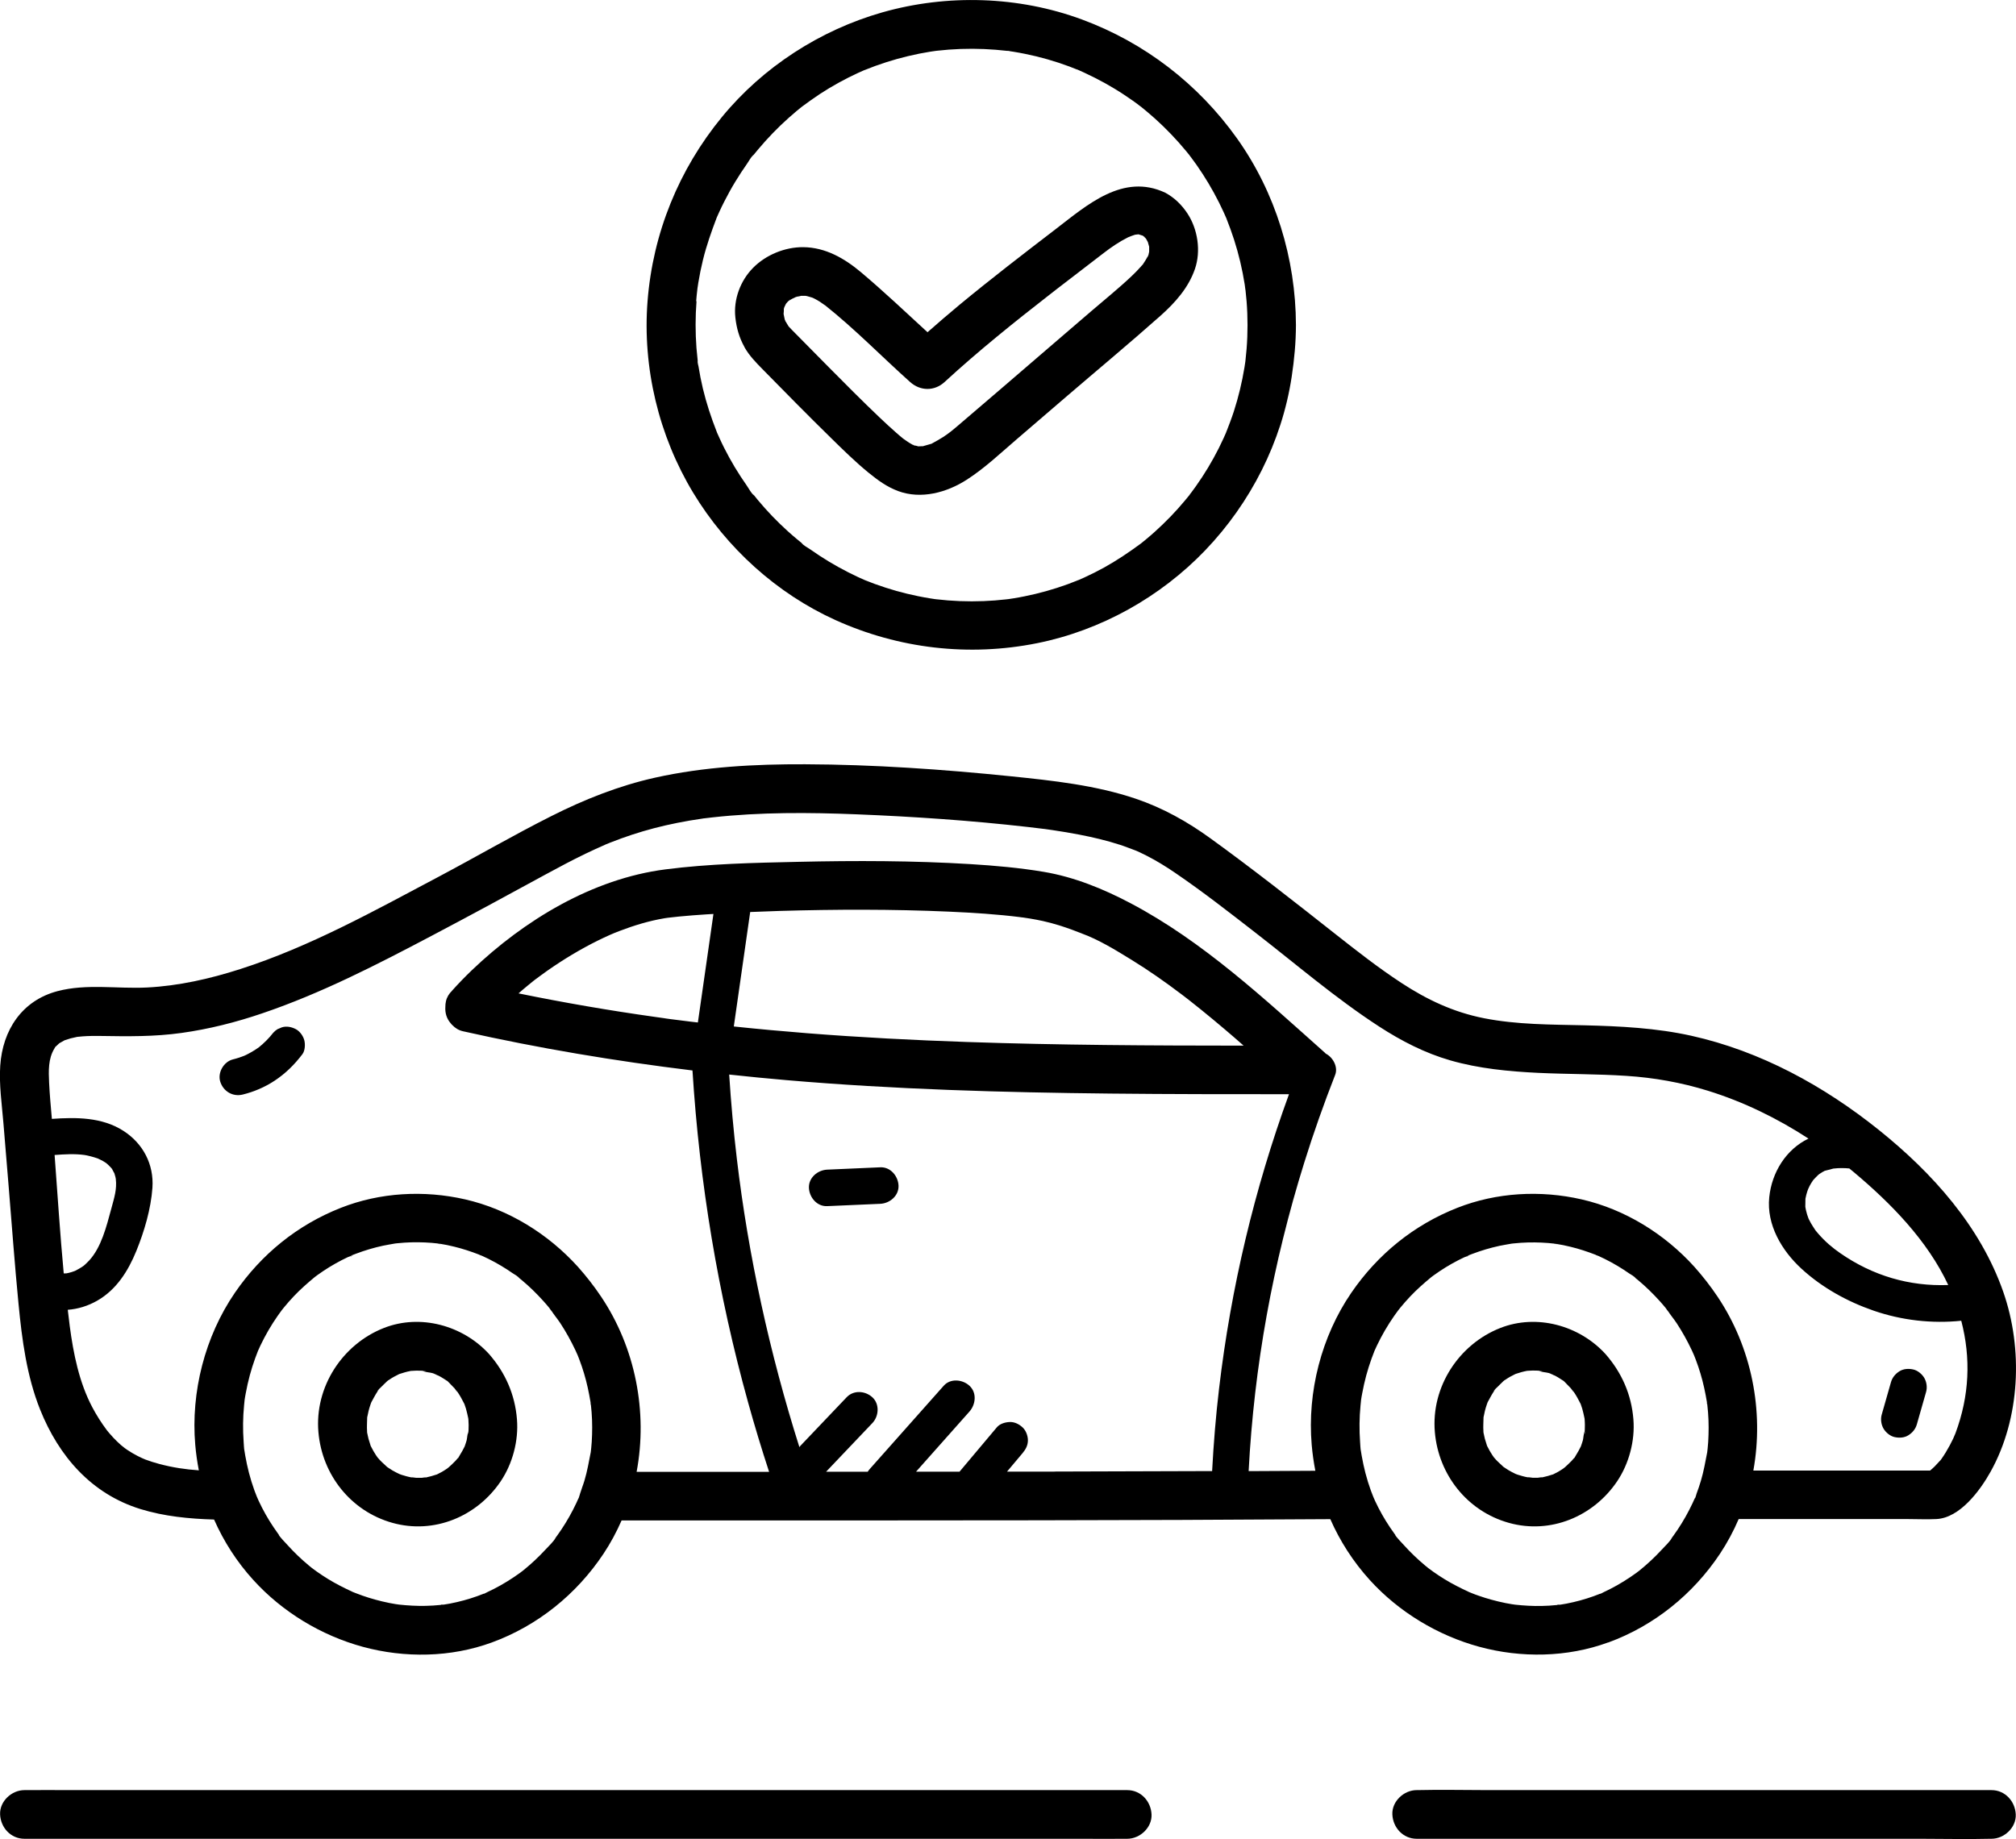 <svg width="274" height="250" viewBox="0 0 274 250" fill="none" xmlns="http://www.w3.org/2000/svg">
<g clip-path="url(#clip0_691_5522)">
<path d="M153.205 243.352H9.416C7.466 243.352 5.517 243.325 3.568 243.352C3.482 243.352 3.402 243.352 3.317 243.352C1.585 243.352 -0.067 244.873 0.013 246.659C0.092 248.452 1.466 249.967 3.317 249.967H147.106C149.056 249.967 151.005 249.994 152.954 249.967C153.04 249.967 153.119 249.967 153.205 249.967C154.937 249.967 156.589 248.446 156.509 246.659C156.43 244.867 155.056 243.352 153.205 243.352Z" fill="black"/>
<path d="M270.663 243.351H202.197C199.025 243.351 195.84 243.272 192.675 243.351C192.629 243.351 192.589 243.351 192.543 243.351C190.812 243.351 189.16 244.873 189.239 246.659C189.318 248.452 190.693 249.967 192.543 249.967H261.008C264.18 249.967 267.365 250.046 270.53 249.967C270.577 249.967 270.616 249.967 270.663 249.967C272.394 249.967 274.046 248.445 273.967 246.659C273.887 244.866 272.513 243.351 270.663 243.351Z" fill="black"/>
<path d="M40.217 139.911C39.642 139.607 38.948 139.455 38.307 139.66C38.109 139.746 37.91 139.825 37.712 139.911C37.494 140.043 37.303 140.209 37.137 140.394C36.562 141.135 35.902 141.79 35.175 142.379C34.553 142.822 33.893 143.206 33.199 143.523C32.697 143.715 32.194 143.887 31.672 144.013C30.41 144.317 29.538 145.819 29.941 147.063C30.364 148.372 31.639 149.127 32.987 148.796C34.507 148.425 36.007 147.784 37.316 146.917C38.816 145.925 40.018 144.734 41.102 143.305C41.465 142.829 41.505 141.942 41.353 141.393C41.195 140.817 40.752 140.196 40.217 139.911Z" fill="black"/>
<path d="M257.48 195.356C258.114 195.501 258.828 195.468 259.389 195.104C259.938 194.754 260.347 194.258 260.526 193.622C260.942 192.154 261.365 190.685 261.781 189.223C261.96 188.608 261.854 187.86 261.53 187.311C261.226 186.795 260.638 186.306 260.05 186.173C259.416 186.028 258.702 186.061 258.14 186.425C257.592 186.775 257.182 187.272 257.004 187.907C256.588 189.375 256.165 190.844 255.748 192.306C255.57 192.921 255.676 193.669 255.999 194.218C256.303 194.734 256.891 195.223 257.48 195.356Z" fill="black"/>
<path d="M80.327 190.97C80.314 190.877 80.281 190.718 80.281 190.632C80.281 190.626 80.281 190.613 80.281 190.606C80.221 190.745 80.32 191.076 80.333 190.97H80.327Z" fill="black"/>
<path d="M47.994 170.594C47.994 170.594 47.994 170.594 47.988 170.594C47.902 170.667 47.789 170.72 47.664 170.766C47.611 170.832 47.743 170.826 48.001 170.587L47.994 170.594Z" fill="black"/>
<path d="M59.975 218.18C60.074 218.166 60.226 218.133 60.319 218.133C60.319 218.133 60.332 218.133 60.338 218.133C60.001 218.061 59.83 218.173 59.981 218.18H59.975Z" fill="black"/>
<path d="M59.737 169.079C59.658 169.066 59.578 169.059 59.499 169.046C59.473 169.046 59.446 169.046 59.42 169.04C59.968 169.192 59.916 169.119 59.737 169.079Z" fill="black"/>
<path d="M62.195 189.243C62.195 189.243 62.188 189.23 62.182 189.223C62.122 189.17 62.056 189.097 61.997 189.018C61.97 189.025 62.023 189.131 62.195 189.243Z" fill="black"/>
<path d="M52.646 187.722C52.646 187.722 52.62 187.741 52.606 187.748C52.6 187.755 52.587 187.768 52.58 187.774C52.646 187.728 52.739 187.669 52.785 187.629C52.739 187.662 52.692 187.695 52.646 187.722Z" fill="black"/>
<path d="M62.293 198.134C62.379 198.015 62.432 197.843 62.293 198.134V198.134Z" fill="black"/>
<path d="M66.457 184.057C62.908 180.18 57.126 178.579 52.17 180.53C46.527 182.747 42.747 188.555 43.276 194.681C43.771 200.483 47.683 205.438 53.333 207.019C58.983 208.6 64.811 206.172 68.049 201.376C69.668 198.974 70.494 195.845 70.263 192.961C69.999 189.587 68.683 186.597 66.457 184.057ZM60.701 187.629C60.622 187.569 60.523 187.503 60.483 187.497C60.536 187.497 60.615 187.556 60.701 187.629ZM59.029 186.736C59.082 186.756 59.135 186.775 59.188 186.789C59.584 186.921 59.188 186.822 59.029 186.736ZM57.45 186.339C57.496 186.339 57.542 186.345 57.595 186.352C58.177 186.392 57.642 186.438 57.45 186.339ZM49.877 194.747C49.897 194.846 49.91 194.946 49.91 194.939C49.89 194.919 49.884 194.833 49.877 194.747ZM51.192 197.989C51.192 197.989 51.232 198.035 51.278 198.095C51.225 198.035 51.185 197.989 51.192 197.989ZM63.08 196.811C63.08 196.811 63.093 196.772 63.12 196.719C63.1 196.772 63.08 196.818 63.08 196.811ZM63.661 194.582C63.661 194.582 63.661 194.648 63.661 194.674C63.628 195.283 63.575 194.754 63.661 194.582ZM63.681 194.357C63.681 194.43 63.675 194.509 63.668 194.582C63.536 194.787 63.483 195.587 63.423 195.799C63.358 196.044 63.272 196.275 63.192 196.514C63.192 196.52 63.172 196.573 63.153 196.633C62.941 197.049 62.73 197.46 62.472 197.856C62.393 197.976 62.089 198.571 62.287 198.154C62.287 198.154 62.287 198.148 62.294 198.141C62.287 198.148 62.28 198.161 62.274 198.167C62.148 198.306 62.029 198.452 61.904 198.591C61.62 198.902 61.302 199.173 60.992 199.464C60.906 199.53 60.807 199.616 60.747 199.656C60.529 199.808 60.298 199.947 60.067 200.086C59.842 200.212 59.611 200.331 59.379 200.443C59.366 200.443 59.36 200.443 59.346 200.45C58.871 200.602 58.401 200.747 57.913 200.847C57.8 200.814 57.404 200.893 57.311 200.9C57.067 200.906 56.822 200.906 56.578 200.9C56.432 200.9 56.069 200.807 55.904 200.84C55.666 200.794 55.428 200.741 55.197 200.675C54.998 200.622 54.794 200.562 54.595 200.496C54.496 200.463 54.397 200.423 54.298 200.39C53.961 200.225 53.624 200.066 53.307 199.874C53.095 199.749 52.89 199.616 52.692 199.477C52.659 199.451 52.626 199.431 52.593 199.405C52.276 199.087 51.926 198.809 51.622 198.478C51.602 198.452 51.437 198.273 51.324 198.141C51.245 198.028 51.166 197.923 51.093 197.81C50.855 197.453 50.644 197.076 50.452 196.692C50.426 196.639 50.399 196.593 50.373 196.54C50.373 196.52 50.366 196.507 50.359 196.487C50.287 196.196 50.168 195.912 50.089 195.614C50.009 195.316 49.963 195.018 49.897 194.721C49.897 194.707 49.897 194.701 49.89 194.688C49.89 194.628 49.89 194.582 49.89 194.562C49.844 193.947 49.897 193.345 49.904 192.729C49.904 192.703 49.904 192.683 49.904 192.67C49.91 192.637 49.923 192.597 49.93 192.571C49.976 192.313 50.036 192.055 50.095 191.803C50.168 191.506 50.26 191.215 50.359 190.923C50.393 190.824 50.432 190.732 50.465 190.632C50.736 190.156 50.968 189.673 51.271 189.217C51.337 189.124 51.404 189.031 51.47 188.939C51.675 188.621 51.291 189.177 51.291 189.157C51.324 188.959 51.727 188.648 51.873 188.489C51.926 188.436 52.322 188.032 52.586 187.794C52.501 187.847 52.468 187.867 52.613 187.768C52.725 187.669 52.811 187.596 52.818 187.609C52.818 187.609 52.811 187.629 52.785 187.642C52.824 187.616 52.864 187.583 52.91 187.556C53.108 187.417 53.32 187.291 53.525 187.172C53.756 187.04 54.001 186.921 54.238 186.802C54.265 186.795 54.285 186.789 54.311 186.775C54.794 186.617 55.276 186.471 55.772 186.379C55.791 186.379 55.818 186.372 55.838 186.365C56.082 186.365 56.34 186.326 56.591 186.326C56.822 186.326 57.06 186.326 57.291 186.339C57.344 186.339 57.39 186.345 57.443 186.352C57.727 186.544 58.468 186.564 58.798 186.67C58.864 186.689 58.937 186.716 59.003 186.742C59.122 186.835 59.538 186.981 59.63 187.027C59.882 187.159 60.126 187.305 60.364 187.457C60.456 187.516 60.542 187.576 60.628 187.636C60.761 187.722 60.794 187.735 60.787 187.715C60.939 187.854 61.084 188.026 61.15 188.085C61.368 188.297 61.58 188.515 61.785 188.74C61.844 188.813 61.917 188.919 61.996 189.025C62.016 189.025 62.069 189.058 62.142 189.17C62.155 189.19 62.168 189.21 62.181 189.23C62.201 189.25 62.221 189.27 62.241 189.283C62.221 189.27 62.208 189.263 62.194 189.25C62.241 189.316 62.287 189.389 62.333 189.455C62.624 189.898 62.849 190.361 63.1 190.831C63.1 190.844 63.113 190.857 63.12 190.87C63.199 191.076 63.265 191.287 63.331 191.499C63.463 191.936 63.542 192.372 63.642 192.809C63.648 192.882 63.661 192.948 63.661 192.961C63.675 193.212 63.694 193.464 63.694 193.715C63.694 193.927 63.694 194.145 63.681 194.357Z" fill="black"/>
<path d="M218.592 223.28C224.81 221.004 230.096 216.737 233.764 211.226C234.762 209.725 235.607 208.143 236.308 206.503C243.973 206.503 251.638 206.503 259.304 206.503C260.592 206.503 261.901 206.569 263.189 206.503C266.381 206.344 269.123 202.626 270.55 200.059C274.581 192.815 274.978 183.368 272.268 175.615C269.156 166.711 262.647 159.46 255.398 153.638C247.918 147.631 239.295 142.901 229.878 140.804C225.107 139.746 220.224 139.501 215.354 139.382C210.794 139.276 206.162 139.303 201.675 138.416C197.539 137.596 193.977 135.915 190.468 133.62C187.277 131.523 184.481 129.326 181.607 127.064C175.97 122.618 170.327 118.173 164.512 113.965C161.367 111.689 158.049 109.83 154.362 108.58C148.924 106.741 143.069 106.113 137.386 105.53C128.109 104.584 118.739 103.929 109.408 103.896C102.589 103.87 95.683 104.234 89.009 105.722C84.093 106.82 79.401 108.686 74.908 110.955C69.721 113.568 64.685 116.499 59.557 119.218C50.835 123.842 42.079 128.718 32.643 131.741C28.48 133.077 24.264 134.023 19.995 134.242C15.951 134.447 11.788 133.693 7.817 134.738C2.993 136.008 0.357 140.024 0.033 144.866C-0.139 147.446 0.251 150.079 0.462 152.646C0.694 155.471 0.931 158.289 1.163 161.114C1.605 166.492 1.995 171.877 2.517 177.249C2.987 182.111 3.628 187.053 5.451 191.618C7.995 197.975 12.429 203.089 19.097 205.147C22.308 206.139 25.725 206.47 29.095 206.569C30.41 209.546 32.187 212.324 34.434 214.792C38.372 219.132 43.652 222.327 49.302 223.869C55.005 225.423 61.276 225.324 66.846 223.28C73.064 221.004 78.351 216.737 82.018 211.226C82.983 209.778 83.796 208.256 84.483 206.688C96.708 206.688 108.932 206.695 121.157 206.688C134.307 206.688 147.457 206.668 160.607 206.622C167.34 206.595 174.074 206.562 180.807 206.516C182.122 209.513 183.913 212.298 186.166 214.785C190.105 219.125 195.385 222.321 201.034 223.862C206.737 225.417 213.008 225.317 218.579 223.273L218.592 223.28ZM205.905 218.146C205.905 218.146 205.845 218.146 205.812 218.14C205.396 218.093 205.686 218.12 205.905 218.146ZM206.017 218.159C206.017 218.159 206.063 218.166 206.07 218.173C206.057 218.173 206.037 218.173 206.017 218.159ZM217.468 216.664C217.468 216.664 217.647 216.605 217.759 216.558C217.647 216.618 217.535 216.678 217.468 216.664ZM264.795 174.689C259.508 174.887 254.539 173.432 250.099 170.349C249.061 169.628 248.07 168.808 247.072 167.65C246.967 167.524 246.854 167.399 246.755 167.266C246.735 167.233 246.702 167.194 246.669 167.141C246.484 166.856 246.292 166.572 246.127 166.281C246.041 166.135 245.969 165.983 245.889 165.831C245.876 165.804 245.823 165.685 245.79 165.626C245.652 165.268 245.539 164.891 245.453 164.514C245.42 164.369 245.387 164.21 245.367 164.064C245.367 164.031 245.367 163.985 245.367 163.932C245.367 163.608 245.367 163.29 245.381 162.973C245.381 162.953 245.381 162.927 245.394 162.9C245.42 162.748 245.453 162.602 245.493 162.45C245.533 162.298 245.572 162.139 245.625 161.987C245.632 161.954 245.704 161.756 245.751 161.636C245.81 161.524 245.949 161.226 245.929 161.253C246.002 161.114 246.081 160.975 246.167 160.836C246.253 160.704 246.339 160.571 246.431 160.439C246.372 160.525 246.154 160.743 246.478 160.38C246.689 160.148 246.907 159.923 247.138 159.705C247.158 159.685 247.218 159.639 247.264 159.606C247.396 159.513 247.528 159.427 247.66 159.348C247.773 159.281 247.898 159.235 248.004 159.162C248.024 159.162 248.037 159.156 248.063 159.149C248.414 159.056 248.757 158.964 249.101 158.878C249.134 158.871 249.154 158.865 249.18 158.858C249.385 158.838 249.583 158.818 249.788 158.805C250.138 158.785 250.482 158.792 250.832 158.805C250.984 158.812 251.143 158.825 251.295 158.838C251.321 158.838 251.328 158.838 251.341 158.838C251.546 159.01 251.757 159.176 251.962 159.348C257.011 163.588 261.96 168.629 264.795 174.695V174.689ZM246.768 167.28C246.828 167.359 246.881 167.452 246.768 167.28V167.28ZM245.367 164.15C245.367 164.19 245.367 164.203 245.367 164.15V164.15ZM245.394 162.88C245.414 162.755 245.447 162.602 245.394 162.88V162.88ZM13.784 157.713C14.002 157.833 14.207 157.965 14.412 158.097C14.564 158.196 15.139 158.765 15.225 158.904C15.271 158.984 15.535 159.513 15.542 159.493C15.595 159.658 15.648 159.817 15.687 159.989C15.72 160.174 15.74 160.26 15.74 160.267C15.905 161.676 15.528 162.821 15.145 164.243C14.445 166.843 13.758 169.549 12.145 171.328C11.96 171.533 11.749 171.719 11.55 171.917C11.445 172.003 11.385 172.049 11.372 172.069C11.28 172.135 11.187 172.201 11.095 172.261C10.824 172.44 10.54 172.585 10.255 172.737C10.203 172.764 10.169 172.777 10.136 172.79C10.004 172.837 9.872 172.889 9.733 172.929C9.482 173.009 9.225 173.068 8.967 173.114C8.993 173.101 8.835 173.101 8.663 173.114C8.161 167.756 7.824 162.371 7.421 157.012C8.769 156.913 10.143 156.827 11.484 157.012C11.841 157.059 12.707 157.277 13.242 157.469C13.52 157.575 13.546 157.588 13.335 157.502C13.48 157.575 13.632 157.647 13.771 157.727L13.784 157.713ZM54.172 218.146C54.172 218.146 54.112 218.146 54.08 218.14C53.663 218.093 53.954 218.12 54.172 218.146ZM54.284 218.159C54.284 218.159 54.331 218.166 54.337 218.173C54.324 218.173 54.304 218.173 54.284 218.159ZM65.736 216.664C65.736 216.664 65.914 216.605 66.027 216.558C65.914 216.618 65.802 216.678 65.736 216.664ZM78.688 203.632C78.694 203.579 78.668 203.585 78.588 203.757C78.496 203.956 78.41 204.154 78.318 204.353C77.743 205.577 77.075 206.761 76.322 207.892C76.137 208.17 75.945 208.441 75.754 208.712C75.668 208.832 75.575 208.951 75.489 209.07C75.192 209.48 75.463 209.129 75.569 208.984C75.225 209.586 74.604 210.148 74.141 210.651C73.203 211.67 72.185 212.616 71.108 213.489C71.075 213.515 70.619 213.859 70.765 213.753C70.705 213.793 70.659 213.826 70.652 213.833C70.401 214.018 70.144 214.197 69.886 214.369C69.284 214.779 68.663 215.156 68.036 215.513C67.447 215.844 66.853 216.148 66.238 216.433C66.198 216.453 66.139 216.486 66.08 216.519C66.046 216.532 65.994 216.552 65.914 216.585C65.577 216.717 65.234 216.85 64.89 216.975C63.674 217.412 62.425 217.749 61.157 217.994C60.879 218.047 60.608 218.087 60.331 218.133C60.337 218.133 60.35 218.133 60.357 218.133C60.344 218.133 60.331 218.133 60.311 218.133C60.245 218.146 60.172 218.159 60.106 218.166C60.04 218.179 60 218.179 59.967 218.173C59.954 218.173 59.941 218.173 59.934 218.173C59.234 218.245 58.533 218.292 57.833 218.305C56.63 218.331 55.434 218.259 54.238 218.133C54.106 218.1 53.941 218.093 53.815 218.073C53.505 218.02 53.201 217.968 52.89 217.908C52.242 217.776 51.602 217.624 50.961 217.445C50.392 217.286 49.824 217.114 49.269 216.916C48.938 216.803 48.615 216.684 48.291 216.552C48.172 216.506 48.053 216.459 47.941 216.413C47.941 216.413 47.934 216.413 47.928 216.406C46.784 215.877 45.667 215.315 44.597 214.66C44.062 214.329 43.533 213.985 43.024 213.621C42.8 213.462 42.588 213.297 42.37 213.138C42.231 213.019 42.086 212.907 41.947 212.794C40.949 211.961 40.005 211.061 39.132 210.095C38.993 209.943 37.831 208.739 37.897 208.64C37.897 208.64 38.392 209.308 38.022 208.805C37.936 208.693 37.85 208.58 37.771 208.461C37.559 208.17 37.355 207.879 37.163 207.588C36.403 206.457 35.729 205.259 35.154 204.022C35.101 203.91 34.943 203.539 34.91 203.466C34.797 203.182 34.685 202.897 34.579 202.613C34.295 201.826 34.044 201.019 33.833 200.205C33.634 199.431 33.469 198.65 33.33 197.87C33.304 197.698 33.271 197.519 33.245 197.347C33.172 196.891 33.198 197.089 33.225 197.274C33.152 196.857 33.145 196.394 33.112 195.978C32.993 194.337 33.013 192.69 33.172 191.049C33.192 190.87 33.212 190.698 33.225 190.52C33.238 190.414 33.245 190.348 33.245 190.308C33.284 190.01 33.344 189.713 33.397 189.422C33.548 188.588 33.733 187.768 33.952 186.954C34.163 186.187 34.401 185.419 34.672 184.672C34.791 184.341 34.923 184.01 35.048 183.679C35.048 183.666 35.055 183.653 35.062 183.64C35.062 183.633 35.068 183.626 35.075 183.613C35.187 183.375 35.293 183.13 35.405 182.892C36.073 181.49 36.859 180.14 37.751 178.863C37.923 178.612 38.108 178.367 38.286 178.122C38.293 178.116 38.3 178.109 38.306 178.096C38.405 177.97 38.505 177.844 38.604 177.725C39.026 177.209 39.463 176.713 39.925 176.224C40.824 175.271 41.802 174.418 42.806 173.584C42.919 173.505 43.024 173.419 43.137 173.339C43.394 173.154 43.652 172.975 43.916 172.797C44.465 172.426 45.033 172.082 45.608 171.758C46.15 171.454 46.698 171.169 47.26 170.905C47.372 170.852 47.518 170.806 47.663 170.753C47.69 170.72 47.756 170.667 47.881 170.62C47.914 170.607 47.954 170.594 47.987 170.581C47.987 170.581 48 170.574 48.007 170.567C48.007 170.567 48 170.574 47.993 170.581C48.112 170.534 48.231 170.481 48.357 170.442C49.56 169.985 50.802 169.615 52.057 169.344C52.599 169.224 53.141 169.152 53.683 169.046C53.782 169.033 53.875 169.026 53.974 169.013C54.311 168.98 54.641 168.947 54.978 168.927C56.221 168.847 57.469 168.861 58.712 168.96C58.95 168.98 59.181 169.006 59.412 169.033C59.386 169.026 59.373 169.019 59.339 169.013C59.386 169.026 59.439 169.033 59.485 169.039C59.525 169.039 59.571 169.046 59.61 169.052C59.65 169.052 59.69 169.066 59.723 169.072C59.723 169.072 59.736 169.072 59.742 169.072C60.416 169.178 61.084 169.31 61.738 169.476C62.888 169.754 63.998 170.124 65.102 170.548C65.214 170.627 65.425 170.68 65.531 170.726C65.815 170.859 66.099 170.991 66.384 171.13C66.985 171.427 67.573 171.752 68.148 172.096C68.67 172.407 69.185 172.744 69.681 173.088C69.899 173.24 70.421 173.505 70.56 173.73C70.533 173.683 69.945 173.24 70.414 173.617C70.586 173.756 70.758 173.895 70.93 174.034C71.974 174.907 72.945 175.86 73.857 176.872C74.121 177.17 74.386 177.467 74.637 177.778C74.802 177.977 75.271 178.738 74.855 178.036C75.225 178.665 75.734 179.234 76.137 179.849C76.91 181.027 77.597 182.264 78.199 183.54C78.265 183.679 78.324 183.812 78.384 183.951C78.39 183.97 78.443 184.083 78.489 184.182C78.509 184.228 78.529 184.268 78.536 184.295C78.602 184.467 78.674 184.639 78.74 184.817C78.978 185.439 79.19 186.074 79.382 186.716C79.765 187.986 80.036 189.276 80.254 190.586C80.254 190.586 80.254 190.573 80.26 190.566C80.26 190.566 80.26 190.593 80.26 190.619C80.273 190.679 80.28 190.738 80.293 190.798C80.307 190.884 80.313 190.93 80.307 190.956C80.307 190.97 80.307 190.996 80.313 191.003C80.346 191.327 80.379 191.651 80.406 191.982C80.459 192.67 80.485 193.358 80.485 194.046C80.485 194.694 80.465 195.349 80.425 195.997C80.406 196.289 80.386 196.573 80.353 196.857C80.333 197.036 80.313 197.215 80.293 197.393C80.293 197.393 80.293 197.393 80.293 197.4C80.036 198.703 79.818 200 79.434 201.277C79.342 201.588 79.23 201.892 79.124 202.196C79.084 202.295 79.051 202.395 79.025 202.494C78.965 202.666 78.912 202.844 78.846 203.023C78.813 203.116 78.747 203.394 78.661 203.618L78.688 203.632ZM65.188 170.581C65.188 170.581 65.247 170.6 65.28 170.614C65.683 170.772 65.379 170.66 65.188 170.581ZM143.294 200.059C141.153 200.059 139.005 200.059 136.864 200.059C137.571 199.219 138.272 198.386 138.979 197.545C139.408 197.029 139.706 196.487 139.706 195.792C139.706 195.184 139.435 194.456 138.979 194.039C138.51 193.603 137.889 193.285 137.228 193.312C136.607 193.338 135.893 193.543 135.477 194.039C133.805 196.031 132.126 198.022 130.455 200.013C130.441 200.033 130.428 200.046 130.415 200.066C128.446 200.066 126.47 200.066 124.501 200.066C126.919 197.34 129.344 194.615 131.763 191.889C132.622 190.917 132.787 189.322 131.763 188.383C130.825 187.516 129.179 187.344 128.261 188.383C124.91 192.154 121.56 195.931 118.21 199.702C118.111 199.815 118.018 199.94 117.932 200.073C116.049 200.073 114.159 200.073 112.276 200.073C112.276 200.073 112.283 200.066 112.289 200.059C114.384 197.856 116.479 195.66 118.567 193.457C119.459 192.518 119.571 190.87 118.567 189.951C117.595 189.058 116.016 188.945 115.065 189.951C112.97 192.154 110.875 194.35 108.78 196.553C108.728 196.606 108.694 196.666 108.648 196.725C104.604 183.944 101.703 170.693 100.144 157.508C99.694 153.711 99.351 149.894 99.106 146.077C101.703 146.355 104.307 146.619 106.91 146.838C121.547 148.095 136.243 148.511 150.926 148.663C159.014 148.749 167.102 148.749 175.191 148.749C170.479 161.663 167.301 175.092 165.688 188.753C165.246 192.485 164.942 196.229 164.743 199.98C157.594 200.006 150.444 200.033 143.287 200.046L143.294 200.059ZM90.364 138.429C89.928 138.37 89.485 138.31 89.049 138.244C82.824 137.371 76.626 136.299 70.474 135.042C70.89 134.678 71.313 134.314 71.743 133.964C71.954 133.785 72.172 133.613 72.384 133.441C72.489 133.362 72.588 133.276 72.694 133.196C73.256 132.786 73.811 132.363 74.379 131.966C75.483 131.192 76.613 130.458 77.763 129.77C78.906 129.088 80.075 128.446 81.265 127.858C81.793 127.6 82.322 127.348 82.857 127.11C83.088 127.004 83.782 126.726 83.174 126.965C83.505 126.832 83.829 126.7 84.159 126.574C86.161 125.807 88.243 125.172 90.364 124.821C90.496 124.801 90.635 124.781 90.774 124.762C91.276 124.702 91.778 124.649 92.28 124.596C93.529 124.477 94.785 124.378 96.04 124.299C96.351 124.279 96.655 124.265 96.965 124.246C96.258 129.161 95.558 134.083 94.851 138.998C94.507 138.959 94.157 138.919 93.813 138.879C92.921 138.767 92.029 138.654 91.137 138.542C90.972 138.522 90.463 138.449 90.371 138.436L90.364 138.429ZM138.523 124.662C138.622 124.676 138.721 124.689 138.82 124.702C139.151 124.742 139.065 124.735 138.867 124.702C138.913 124.709 138.966 124.715 139.012 124.722C139.342 124.768 139.679 124.821 140.01 124.874C140.591 124.973 141.166 125.079 141.741 125.205C142.494 125.37 143.234 125.575 143.968 125.8C144.536 125.979 145.104 126.171 145.666 126.376C145.95 126.482 146.234 126.588 146.512 126.7C146.737 126.786 147.609 127.11 146.935 126.865C149.32 127.725 151.62 129.148 153.774 130.471C156.113 131.906 158.36 133.487 160.547 135.141C160.759 135.3 160.977 135.466 161.188 135.631C161.122 135.585 161.466 135.843 161.591 135.942C162.16 136.385 162.721 136.835 163.283 137.291C164.36 138.165 165.431 139.051 166.488 139.951C167.34 140.672 168.186 141.406 169.025 142.147C156.497 142.141 143.968 142.081 131.446 141.651C124.203 141.406 116.961 141.029 109.732 140.46C106.395 140.196 103.064 139.891 99.734 139.541C100.474 134.354 101.221 129.168 101.961 123.981C103.283 123.928 104.604 123.875 105.932 123.835C113.598 123.611 121.283 123.591 128.941 123.928C132.219 124.074 135.496 124.279 138.754 124.689C138.761 124.689 138.767 124.689 138.774 124.689C138.695 124.676 138.602 124.662 138.523 124.656V124.662ZM169.706 199.973C170.453 185.73 172.99 171.732 177.266 158.044C178.521 154.022 179.929 150.046 181.468 146.116C181.884 145.058 181.177 143.735 180.186 143.232C180.147 143.192 180.12 143.153 180.081 143.12C171.821 135.763 163.508 127.983 153.655 122.784C149.941 120.825 145.983 119.211 141.833 118.517C138.556 117.968 135.239 117.676 131.928 117.471C124.124 116.995 116.287 116.982 108.47 117.16C102.47 117.293 96.397 117.418 90.437 118.186C80.525 119.456 71.247 125.092 64.11 131.913C63.192 132.793 62.306 133.712 61.454 134.658C61.441 134.672 61.434 134.685 61.428 134.698C61.038 135.075 60.734 135.545 60.608 136.12C60.549 136.372 60.529 136.63 60.529 136.888C60.476 137.675 60.694 138.462 61.242 139.091C61.295 139.164 61.361 139.23 61.421 139.303C61.434 139.316 61.441 139.329 61.461 139.342C61.467 139.342 61.474 139.355 61.48 139.355C61.857 139.752 62.333 140.057 62.914 140.189C73.216 142.504 83.637 144.244 94.117 145.521C95.069 160.77 97.586 175.933 101.677 190.652C102.556 193.821 103.507 196.963 104.531 200.086C104.379 200.086 104.227 200.086 104.069 200.086C98.221 200.086 92.373 200.086 86.525 200.086C88.051 191.936 86.366 183.21 81.681 176.244C80.736 174.834 79.685 173.491 78.555 172.221C74.511 167.743 69.119 164.395 63.218 163.046C57.648 161.769 51.654 162.093 46.322 164.197C40.414 166.525 35.511 170.508 31.923 175.741C27.852 181.681 25.923 189.236 26.537 196.408C26.637 197.579 26.802 198.736 27.026 199.881C25.216 199.755 23.478 199.504 21.608 199.001C20.987 198.835 20.379 198.644 19.777 198.419C19.652 198.372 19.44 198.28 19.355 198.24C19.137 198.141 18.918 198.042 18.707 197.929C18.218 197.678 17.749 197.4 17.293 197.096C17.088 196.957 16.89 196.811 16.692 196.672C17.28 197.089 16.639 196.619 16.427 196.434C16.07 196.117 15.727 195.786 15.403 195.442C15.211 195.237 15.026 195.032 14.848 194.82C14.742 194.694 14.59 194.502 14.531 194.436C13.784 193.437 13.11 192.379 12.528 191.274C10.758 187.913 9.978 184.03 9.482 180.292C9.383 179.551 9.297 178.804 9.211 178.056C10.592 177.957 11.954 177.534 13.209 176.819C15.826 175.324 17.418 172.784 18.529 170.058C19.612 167.399 20.511 164.349 20.716 161.478C20.941 158.269 19.421 155.411 16.731 153.704C13.844 151.865 10.348 151.872 7.05 152.104C6.905 150.456 6.753 148.816 6.674 147.168C6.601 145.594 6.542 143.933 7.387 142.551C7.658 142.108 7.354 142.498 7.711 142.147C7.824 142.041 7.936 141.929 8.048 141.83C8.068 141.816 8.108 141.797 8.174 141.757C8.286 141.691 8.716 141.459 8.788 141.413C8.901 141.38 9.436 141.201 9.608 141.155C9.747 141.115 10.368 140.989 10.48 140.956C10.566 140.956 11.095 140.89 11.24 140.884C12.053 140.824 12.866 140.817 13.678 140.831C17.392 140.89 20.974 140.937 24.667 140.421C28.421 139.898 32.101 138.965 35.683 137.741C43.645 135.036 51.179 131.165 58.599 127.249C63.826 124.497 69.007 121.685 74.194 118.854C75.972 117.888 77.756 116.935 79.58 116.056C80.445 115.639 81.318 115.242 82.203 114.852C82.23 114.838 82.249 114.832 82.269 114.819C82.289 114.812 82.309 114.805 82.329 114.792C82.534 114.713 82.738 114.627 82.95 114.541C83.439 114.349 83.928 114.164 84.417 113.985C86.379 113.271 88.388 112.682 90.423 112.212C91.52 111.961 92.63 111.742 93.741 111.55C94.335 111.451 94.923 111.359 95.518 111.273C95.564 111.266 95.597 111.259 95.63 111.253C95.663 111.253 95.71 111.246 95.776 111.24C96.12 111.2 96.457 111.154 96.8 111.12C103.342 110.393 109.957 110.439 116.525 110.704C124.243 111.015 131.981 111.544 139.653 112.417C140.353 112.496 141.047 112.582 141.748 112.668C141.833 112.682 141.893 112.688 141.933 112.688C141.966 112.688 142.019 112.702 142.085 112.708C142.422 112.754 142.765 112.801 143.102 112.854C144.292 113.032 145.481 113.224 146.664 113.456C148.554 113.82 150.43 114.263 152.261 114.858C152.994 115.096 153.708 115.394 154.428 115.652C154.587 115.725 154.752 115.798 154.911 115.87C155.241 116.023 155.571 116.188 155.895 116.353C157.21 117.028 158.466 117.802 159.688 118.636C163.428 121.183 167.03 123.994 170.598 126.766C176.155 131.073 181.521 135.704 187.429 139.541C190.455 141.505 193.66 143.159 197.142 144.158C200.988 145.263 205.032 145.653 209.017 145.845C213.021 146.037 217.039 145.991 221.043 146.255C224.823 146.5 228.504 147.155 232.132 148.28C236.955 149.775 241.555 152.018 245.797 154.783C242.744 156.251 240.814 159.367 240.464 162.748C240.074 166.499 242.169 170.018 244.845 172.473C247.647 175.046 251.07 176.938 254.652 178.175C258.445 179.485 262.568 179.961 266.559 179.545C267.887 184.619 267.676 189.746 265.766 194.86C265.475 195.647 264.649 197.235 263.89 198.3C263.817 198.405 263.784 198.458 263.764 198.478C263.751 198.491 263.705 198.531 263.605 198.644C263.394 198.882 263.182 199.113 262.958 199.338C262.76 199.537 262.542 199.722 262.33 199.907C254.321 199.907 246.312 199.907 238.303 199.907C239.77 191.81 238.072 183.163 233.42 176.244C232.475 174.834 231.425 173.491 230.295 172.221C226.25 167.743 220.858 164.395 214.957 163.046C209.387 161.769 203.393 162.093 198.061 164.197C192.153 166.525 187.25 170.508 183.662 175.741C179.592 181.681 177.662 189.236 178.277 196.408C178.376 197.598 178.547 198.776 178.772 199.94C175.752 199.96 172.739 199.973 169.719 199.987L169.706 199.973ZM216.92 170.581C216.92 170.581 216.979 170.6 217.013 170.614C217.416 170.772 217.112 170.66 216.92 170.581ZM200.03 216.572C199.911 216.525 199.792 216.479 199.68 216.433C199.68 216.433 199.673 216.433 199.667 216.426C198.523 215.897 197.407 215.335 196.336 214.68C195.801 214.349 195.272 214.005 194.763 213.641C194.539 213.482 194.327 213.317 194.109 213.158C193.97 213.039 193.825 212.927 193.686 212.814C192.689 211.98 191.744 211.081 190.871 210.115C190.733 209.963 189.57 208.759 189.636 208.66C189.636 208.66 190.131 209.328 189.761 208.825C189.675 208.712 189.589 208.6 189.51 208.481C189.299 208.19 189.094 207.899 188.902 207.608C188.142 206.476 187.468 205.279 186.893 204.042C186.84 203.929 186.682 203.559 186.649 203.486C186.536 203.202 186.424 202.917 186.318 202.633C186.034 201.846 185.783 201.038 185.572 200.225C185.374 199.451 185.208 198.67 185.07 197.889C185.043 197.717 185.01 197.539 184.984 197.367C184.911 196.91 184.937 197.109 184.964 197.294C184.891 196.877 184.885 196.414 184.851 195.997C184.733 194.357 184.752 192.71 184.911 191.069C184.931 190.89 184.951 190.718 184.964 190.54C184.977 190.434 184.984 190.374 184.984 190.328C185.023 190.03 185.083 189.726 185.136 189.441C185.288 188.608 185.473 187.788 185.691 186.974C185.902 186.206 186.14 185.439 186.411 184.692C186.53 184.361 186.662 184.03 186.788 183.699C186.788 183.686 186.794 183.673 186.801 183.66C186.801 183.653 186.807 183.646 186.814 183.633C186.926 183.395 187.032 183.15 187.144 182.912C187.812 181.509 188.598 180.16 189.49 178.883C189.662 178.632 189.847 178.387 190.026 178.142C190.032 178.136 190.039 178.129 190.045 178.116C190.144 177.99 190.244 177.864 190.343 177.745C190.766 177.229 191.202 176.733 191.664 176.244C192.563 175.291 193.541 174.437 194.545 173.604C194.658 173.525 194.763 173.439 194.876 173.359C195.133 173.174 195.391 172.995 195.656 172.817C196.204 172.446 196.772 172.102 197.347 171.778C197.889 171.474 198.437 171.189 198.999 170.925C199.111 170.872 199.257 170.825 199.402 170.773C199.429 170.739 199.495 170.686 199.62 170.64C199.653 170.627 199.693 170.614 199.726 170.6C199.726 170.6 199.739 170.594 199.746 170.587C199.746 170.587 199.739 170.594 199.733 170.6C199.852 170.554 199.971 170.501 200.096 170.462C201.299 170.005 202.541 169.635 203.797 169.363C204.338 169.244 204.88 169.172 205.422 169.066C205.521 169.052 205.614 169.046 205.713 169.033C206.05 169 206.38 168.966 206.717 168.947C207.96 168.867 209.209 168.88 210.451 168.98C210.689 169 210.92 169.026 211.151 169.052C211.125 169.046 211.112 169.039 211.079 169.033C211.125 169.046 211.178 169.052 211.224 169.059C211.264 169.059 211.31 169.066 211.349 169.072C211.389 169.072 211.429 169.086 211.462 169.092C211.462 169.092 211.475 169.092 211.482 169.092C212.156 169.198 212.816 169.33 213.477 169.496C214.627 169.774 215.737 170.144 216.841 170.567C216.953 170.647 217.165 170.7 217.27 170.746C217.554 170.878 217.839 171.011 218.123 171.15C218.724 171.447 219.312 171.771 219.887 172.115C220.409 172.426 220.924 172.764 221.42 173.108C221.638 173.26 222.16 173.525 222.299 173.749C222.272 173.703 221.684 173.26 222.154 173.637C222.325 173.776 222.497 173.915 222.669 174.054C223.713 174.927 224.684 175.88 225.596 176.892C225.861 177.19 226.125 177.487 226.376 177.798C226.541 177.997 227.01 178.757 226.594 178.056C226.964 178.685 227.473 179.254 227.876 179.869C228.649 181.046 229.336 182.283 229.938 183.56C230.004 183.699 230.063 183.832 230.123 183.97C230.129 183.99 230.182 184.103 230.229 184.209C230.248 184.255 230.262 184.295 230.275 184.321C230.341 184.493 230.414 184.665 230.48 184.844C230.717 185.466 230.929 186.101 231.121 186.742C231.504 188.013 231.775 189.303 231.993 190.612C231.993 190.612 231.993 190.599 231.999 190.593C231.999 190.593 231.999 190.619 231.999 190.645C232.013 190.705 232.019 190.765 232.032 190.824C232.046 190.917 232.052 190.956 232.046 190.983C232.046 190.996 232.046 191.023 232.052 191.029C232.085 191.353 232.118 191.677 232.145 192.008C232.198 192.696 232.224 193.384 232.224 194.072C232.224 194.721 232.204 195.376 232.165 196.024C232.145 196.315 232.125 196.599 232.092 196.884C232.072 197.063 232.052 197.241 232.032 197.42C232.032 197.42 232.032 197.42 232.032 197.426C231.775 198.73 231.557 200.026 231.173 201.303C230.995 201.892 230.803 202.474 230.585 203.05C230.552 203.142 230.486 203.42 230.4 203.645C230.407 203.592 230.38 203.599 230.301 203.771C230.209 203.969 230.123 204.168 230.03 204.366C229.455 205.59 228.788 206.774 228.035 207.905C227.85 208.183 227.658 208.454 227.466 208.726C227.38 208.845 227.288 208.964 227.202 209.083C226.905 209.493 227.176 209.142 227.281 208.997C226.938 209.599 226.317 210.161 225.854 210.664C224.916 211.683 223.898 212.629 222.821 213.502C222.788 213.529 222.325 213.873 222.477 213.767C222.418 213.806 222.372 213.839 222.365 213.846C222.114 214.031 221.856 214.21 221.598 214.382C220.997 214.792 220.376 215.169 219.748 215.526C219.16 215.857 218.565 216.161 217.951 216.446C217.911 216.466 217.852 216.499 217.792 216.532C217.759 216.545 217.706 216.565 217.627 216.598C217.29 216.73 216.946 216.863 216.603 216.988C215.387 217.425 214.138 217.762 212.869 218.007C212.592 218.06 212.321 218.1 212.043 218.146C212.05 218.146 212.063 218.146 212.07 218.146C212.057 218.146 212.043 218.146 212.023 218.146C211.957 218.159 211.885 218.173 211.819 218.179C211.753 218.192 211.713 218.192 211.68 218.186C211.667 218.186 211.653 218.186 211.647 218.186C210.946 218.259 210.246 218.305 209.546 218.318C208.343 218.345 207.147 218.272 205.951 218.146C205.819 218.113 205.653 218.106 205.528 218.087C205.217 218.034 204.913 217.981 204.603 217.921C203.955 217.789 203.314 217.637 202.673 217.458C202.105 217.299 201.537 217.127 200.982 216.929C200.651 216.816 200.327 216.697 200.004 216.565L200.03 216.572Z" fill="black"/>
<path d="M232.059 190.97C232.046 190.877 232.013 190.718 232.013 190.632C232.013 190.626 232.013 190.613 232.013 190.606C231.954 190.745 232.053 191.076 232.066 190.97H232.059Z" fill="black"/>
<path d="M211.707 218.18C211.806 218.166 211.958 218.133 212.051 218.133C212.051 218.133 212.064 218.133 212.071 218.133C211.734 218.061 211.562 218.173 211.714 218.18H211.707Z" fill="black"/>
<path d="M211.47 169.079C211.39 169.066 211.311 169.059 211.232 169.046C211.205 169.046 211.179 169.046 211.152 169.04C211.701 169.192 211.648 169.119 211.47 169.079Z" fill="black"/>
<path d="M199.727 170.594C199.727 170.594 199.727 170.594 199.72 170.594C199.634 170.667 199.522 170.72 199.396 170.766C199.343 170.832 199.476 170.826 199.733 170.587L199.727 170.594Z" fill="black"/>
<path d="M214.025 198.134C214.111 198.015 214.164 197.843 214.025 198.134V198.134Z" fill="black"/>
<path d="M204.379 187.722C204.379 187.722 204.352 187.741 204.339 187.748C204.332 187.755 204.319 187.768 204.312 187.774C204.379 187.728 204.471 187.669 204.517 187.629C204.471 187.662 204.425 187.695 204.379 187.722Z" fill="black"/>
<path d="M213.927 189.243C213.927 189.243 213.921 189.23 213.914 189.223C213.855 189.17 213.789 189.097 213.729 189.018C213.703 189.025 213.756 189.131 213.927 189.243Z" fill="black"/>
<path d="M219.787 201.376C221.406 198.974 222.232 195.845 222.001 192.961C221.737 189.587 220.422 186.597 218.195 184.057C214.646 180.18 208.864 178.579 203.908 180.53C198.265 182.747 194.485 188.555 195.014 194.681C195.51 200.483 199.422 205.438 205.071 207.019C210.721 208.6 216.549 206.172 219.787 201.376ZM214.812 196.811C214.812 196.811 214.825 196.772 214.851 196.712C214.831 196.765 214.812 196.811 214.812 196.811ZM215.4 194.582C215.4 194.582 215.4 194.648 215.4 194.674C215.367 195.283 215.314 194.754 215.4 194.582ZM212.433 187.629C212.353 187.569 212.254 187.503 212.215 187.497C212.268 187.497 212.347 187.556 212.433 187.629ZM210.761 186.736C210.814 186.756 210.867 186.775 210.919 186.789C211.316 186.921 210.919 186.822 210.761 186.736ZM209.182 186.339C209.228 186.339 209.274 186.345 209.327 186.352C209.908 186.392 209.373 186.438 209.182 186.339ZM201.609 194.747C201.629 194.846 201.642 194.946 201.642 194.939C201.622 194.919 201.615 194.833 201.609 194.747ZM202.924 197.989C202.924 197.989 202.963 198.035 203.01 198.095C202.957 198.035 202.917 197.989 202.924 197.989ZM204.417 199.464C204.384 199.438 204.351 199.418 204.318 199.391C204.001 199.074 203.651 198.796 203.347 198.465C203.327 198.439 203.162 198.26 203.049 198.128C202.97 198.015 202.891 197.909 202.818 197.797C202.58 197.44 202.369 197.063 202.177 196.679C202.151 196.626 202.124 196.58 202.098 196.527C202.098 196.507 202.091 196.494 202.085 196.474C202.012 196.183 201.893 195.898 201.814 195.601C201.734 195.303 201.688 195.005 201.622 194.707C201.622 194.694 201.622 194.688 201.615 194.674C201.615 194.615 201.615 194.569 201.615 194.549C201.569 193.933 201.622 193.331 201.629 192.716C201.629 192.69 201.629 192.67 201.629 192.657C201.635 192.624 201.648 192.584 201.655 192.557C201.701 192.299 201.761 192.041 201.82 191.79C201.893 191.492 201.986 191.201 202.085 190.91C202.118 190.811 202.157 190.718 202.19 190.619C202.461 190.143 202.693 189.66 202.997 189.203C203.063 189.111 203.129 189.018 203.195 188.926C203.4 188.608 203.016 189.164 203.016 189.144C203.049 188.945 203.452 188.634 203.598 188.476C203.651 188.423 204.047 188.019 204.305 187.781C204.219 187.834 204.186 187.854 204.331 187.755C204.444 187.655 204.53 187.583 204.536 187.596C204.536 187.596 204.53 187.616 204.503 187.629C204.543 187.602 204.582 187.569 204.629 187.543C204.827 187.404 205.038 187.278 205.243 187.159C205.475 187.027 205.719 186.908 205.957 186.789C205.983 186.782 206.003 186.775 206.03 186.762C206.512 186.603 206.994 186.458 207.49 186.365C207.51 186.365 207.536 186.359 207.556 186.352C207.801 186.352 208.058 186.312 208.309 186.312C208.541 186.312 208.778 186.312 209.01 186.326C209.063 186.326 209.109 186.332 209.162 186.339C209.446 186.531 210.186 186.551 210.516 186.656C210.582 186.676 210.655 186.703 210.721 186.729C210.84 186.822 211.256 186.967 211.349 187.014C211.6 187.146 211.845 187.291 212.076 187.444C212.168 187.503 212.254 187.563 212.34 187.622C212.472 187.708 212.505 187.722 212.499 187.702C212.651 187.841 212.796 188.013 212.862 188.072C213.08 188.284 213.292 188.502 213.497 188.727C213.556 188.8 213.629 188.906 213.708 189.012C213.728 189.012 213.781 189.045 213.853 189.157C213.867 189.177 213.88 189.197 213.893 189.217C213.913 189.236 213.933 189.256 213.953 189.27C213.933 189.256 213.92 189.25 213.906 189.236C213.953 189.303 213.999 189.375 214.045 189.442C214.336 189.885 214.56 190.348 214.812 190.818C214.812 190.831 214.825 190.844 214.831 190.857C214.911 191.062 214.977 191.274 215.043 191.486C215.175 191.922 215.254 192.359 215.353 192.796C215.36 192.868 215.373 192.935 215.373 192.948C215.386 193.199 215.406 193.451 215.406 193.702C215.406 193.914 215.406 194.132 215.393 194.344C215.393 194.416 215.386 194.496 215.38 194.569C215.248 194.774 215.195 195.574 215.135 195.786C215.069 196.031 214.983 196.262 214.904 196.5C214.904 196.507 214.884 196.56 214.864 196.619C214.653 197.036 214.442 197.446 214.184 197.843C214.105 197.962 213.801 198.558 213.999 198.141C213.999 198.141 213.999 198.134 214.005 198.128C213.999 198.134 213.992 198.148 213.986 198.154C213.86 198.293 213.741 198.439 213.616 198.578C213.331 198.888 213.008 199.16 212.704 199.451C212.618 199.517 212.519 199.603 212.459 199.643C212.241 199.795 212.01 199.934 211.779 200.073C211.554 200.198 211.323 200.317 211.091 200.43C211.078 200.43 211.071 200.43 211.058 200.437C210.582 200.589 210.113 200.734 209.624 200.833C209.512 200.8 209.116 200.88 209.023 200.886C208.779 200.893 208.534 200.893 208.29 200.886C208.144 200.886 207.781 200.794 207.615 200.827C207.378 200.781 207.14 200.728 206.908 200.661C206.71 200.609 206.505 200.549 206.307 200.483C206.208 200.45 206.109 200.41 206.01 200.377C205.673 200.212 205.336 200.053 205.019 199.854C204.807 199.729 204.602 199.596 204.404 199.457L204.417 199.464Z" fill="black"/>
<path d="M119.644 158.686C117.239 158.792 114.827 158.898 112.421 159.004C111.126 159.063 109.884 160.102 109.943 161.485C110.003 162.781 111.034 164.025 112.421 163.965C114.827 163.859 117.239 163.754 119.644 163.648C120.939 163.588 122.181 162.55 122.122 161.167C122.062 159.87 121.032 158.627 119.644 158.686Z" fill="black"/>
<path d="M138.821 124.702C138.821 124.702 138.794 124.702 138.781 124.702C138.814 124.702 138.841 124.709 138.867 124.715C138.854 124.715 138.834 124.715 138.821 124.715V124.702Z" fill="black"/>
<path d="M113.551 84.295C122.155 88.185 131.684 89.296 140.955 87.437C149.604 85.704 157.719 81.166 163.818 74.795C169.97 68.371 174.219 60.049 175.554 51.237C175.911 48.895 176.129 46.547 176.135 44.178C176.109 35.168 173.36 26.165 168.127 18.815C162.853 11.412 155.565 5.795 147.041 2.646C138.444 -0.536 128.73 -0.827 119.921 1.681C111.47 4.089 103.705 9.103 98.122 15.904C92.254 23.049 88.732 31.708 88.011 40.937C87.304 49.974 89.531 59.249 94.223 67.002C98.756 74.491 105.569 80.683 113.551 84.295ZM146.333 78.936C146.333 78.936 146.439 78.897 146.538 78.85C146.472 78.883 146.4 78.923 146.333 78.936ZM161.644 67.267C161.717 67.167 161.836 67.009 161.836 67.015C161.823 67.075 161.723 67.181 161.644 67.267ZM166.64 58.746C166.686 58.64 166.732 58.514 166.732 58.521C166.719 58.594 166.679 58.673 166.64 58.746ZM169.21 49.345C169.191 49.524 169.197 49.464 169.21 49.345V49.345ZM161.836 21.342C161.836 21.342 161.723 21.19 161.644 21.09C161.717 21.17 161.816 21.282 161.836 21.342ZM146.618 9.54C146.499 9.493 146.327 9.421 146.333 9.421C146.419 9.434 146.525 9.487 146.618 9.54ZM137.287 6.953C137.287 6.953 137.062 6.92 136.944 6.907C137.062 6.907 137.221 6.92 137.287 6.953ZM94.619 40.944C94.659 40.414 94.712 39.879 94.778 39.349C94.778 39.303 94.791 39.263 94.791 39.217C94.838 38.959 94.864 38.688 94.91 38.43C95.082 37.391 95.287 36.366 95.538 35.347C96.02 33.369 96.694 31.47 97.415 29.572C97.434 29.525 97.454 29.485 97.474 29.439C97.58 29.208 97.679 28.97 97.791 28.738C98.003 28.275 98.227 27.812 98.459 27.362C98.921 26.456 99.41 25.562 99.939 24.696C100.448 23.862 100.983 23.042 101.545 22.241C101.802 21.878 102.1 21.289 102.443 21.018C102.45 21.011 102.02 21.54 102.258 21.262C102.331 21.183 102.39 21.09 102.463 21.011C102.642 20.786 102.827 20.561 103.012 20.343C104.307 18.795 105.714 17.339 107.221 15.996C107.571 15.686 107.928 15.381 108.285 15.077C108.476 14.918 108.675 14.753 108.873 14.601C108.926 14.561 108.979 14.515 109.031 14.475C109.824 13.893 110.624 13.311 111.45 12.768C113.122 11.677 114.88 10.711 116.697 9.877C116.928 9.771 117.166 9.665 117.397 9.566C117.424 9.553 117.437 9.546 117.463 9.54C117.483 9.533 117.496 9.527 117.523 9.52C117.998 9.335 118.474 9.143 118.963 8.964C119.935 8.614 120.919 8.296 121.91 8.018C122.915 7.74 123.932 7.496 124.957 7.29C125.432 7.198 125.915 7.112 126.397 7.032C126.615 6.999 126.84 6.973 127.065 6.933C127.151 6.92 127.236 6.913 127.322 6.9C129.463 6.655 131.624 6.576 133.778 6.669C134.809 6.715 135.84 6.794 136.864 6.913C136.884 6.913 136.911 6.913 136.944 6.913C136.963 6.913 136.97 6.913 136.996 6.92C137.254 6.96 137.518 6.999 137.776 7.039C138.292 7.125 138.814 7.218 139.329 7.324C141.364 7.734 143.367 8.309 145.309 9.03C145.759 9.196 146.195 9.381 146.644 9.553C146.671 9.56 146.677 9.566 146.697 9.573C146.717 9.586 146.75 9.599 146.763 9.606C146.994 9.712 147.232 9.811 147.463 9.923C148.389 10.354 149.294 10.816 150.186 11.306C151.071 11.802 151.944 12.325 152.789 12.887C153.179 13.145 153.569 13.41 153.952 13.681C154.157 13.827 154.362 13.979 154.567 14.124C154.693 14.217 155.386 14.773 155.01 14.455C154.633 14.131 155.175 14.587 155.267 14.667C155.466 14.825 155.657 14.984 155.856 15.15C156.245 15.474 156.622 15.805 156.999 16.142C157.745 16.817 158.472 17.518 159.173 18.252C159.873 18.98 160.541 19.734 161.188 20.515C161.327 20.68 161.466 20.852 161.598 21.018C161.611 21.031 161.631 21.057 161.657 21.084C161.664 21.097 161.671 21.097 161.677 21.117C161.994 21.56 162.325 21.983 162.635 22.427C163.779 24.061 164.803 25.781 165.695 27.56C165.906 27.984 166.111 28.414 166.309 28.844C166.415 29.075 166.521 29.314 166.62 29.545C166.633 29.578 166.646 29.605 166.66 29.631C166.673 29.664 166.693 29.71 166.713 29.77C167.076 30.696 167.42 31.622 167.724 32.575C168.365 34.566 168.847 36.604 169.171 38.668C169.204 38.893 169.224 39.118 169.27 39.343C169.085 38.423 169.257 39.243 169.283 39.481C169.342 39.971 169.389 40.467 169.428 40.963C169.514 42.042 169.554 43.12 169.554 44.198C169.554 45.277 169.514 46.362 169.428 47.433C169.389 47.929 169.342 48.419 169.283 48.915C169.276 48.995 169.263 49.074 169.257 49.16C169.21 49.418 169.184 49.689 169.138 49.947C168.807 51.972 168.325 53.969 167.697 55.921C167.38 56.9 167.003 57.859 166.633 58.819C166.633 58.819 166.633 58.825 166.627 58.832C166.521 59.063 166.422 59.302 166.316 59.533C166.105 59.996 165.88 60.459 165.655 60.916C164.743 62.728 163.693 64.475 162.516 66.129C162.246 66.513 161.961 66.883 161.684 67.267C161.671 67.28 161.671 67.287 161.664 67.293C161.638 67.32 161.618 67.346 161.605 67.366C161.426 67.591 161.241 67.816 161.056 68.034C160.435 68.782 159.781 69.509 159.107 70.211C158.406 70.938 157.679 71.639 156.926 72.314C156.576 72.625 156.226 72.936 155.862 73.234C155.671 73.393 155.472 73.558 155.274 73.717C155.195 73.776 155.116 73.843 155.043 73.902C153.45 75.073 151.825 76.171 150.1 77.13C149.208 77.626 148.296 78.083 147.371 78.506C147.14 78.612 146.902 78.718 146.671 78.817C146.671 78.817 146.657 78.817 146.657 78.824C146.142 79.009 145.633 79.234 145.118 79.419C143.201 80.114 141.232 80.67 139.237 81.067C138.761 81.166 138.278 81.252 137.796 81.331C137.565 81.371 137.333 81.404 137.102 81.437C136.99 81.45 136.877 81.463 136.765 81.477C135.741 81.596 134.71 81.675 133.679 81.715C131.525 81.801 129.371 81.715 127.23 81.463C127.157 81.457 127.091 81.444 127.018 81.437C126.82 81.404 126.622 81.377 126.424 81.344C125.869 81.258 125.314 81.153 124.758 81.04C123.774 80.842 122.796 80.603 121.831 80.332C120.84 80.054 119.855 79.73 118.884 79.38C118.435 79.214 117.992 79.036 117.549 78.864C117.523 78.857 117.509 78.85 117.49 78.837C117.47 78.831 117.45 78.817 117.43 78.811C117.166 78.692 116.895 78.573 116.631 78.454C114.82 77.613 113.069 76.641 111.397 75.549C110.974 75.271 110.558 74.987 110.142 74.696C109.772 74.438 109.19 74.153 108.919 73.796C108.919 73.79 109.441 74.213 109.164 73.981C109.051 73.889 108.939 73.803 108.827 73.71C108.655 73.571 108.49 73.439 108.324 73.3C107.908 72.956 107.498 72.599 107.095 72.235C105.622 70.905 104.247 69.476 102.979 67.948C102.82 67.756 102.655 67.558 102.503 67.359C102.437 67.273 102.371 67.187 102.298 67.108C102.067 66.823 102.49 67.353 102.483 67.353C102.106 67.068 101.789 66.427 101.518 66.043C100.937 65.216 100.382 64.362 99.859 63.496C99.357 62.656 98.882 61.796 98.439 60.916C98.208 60.459 97.99 60.003 97.778 59.533C97.686 59.335 97.6 59.136 97.507 58.931C97.494 58.905 97.474 58.865 97.461 58.832C97.454 58.805 97.434 58.766 97.415 58.706C96.655 56.775 96.007 54.816 95.525 52.798C95.293 51.813 95.095 50.821 94.937 49.822C94.904 49.603 94.765 49.246 94.818 49.034C94.818 49.028 94.904 49.736 94.864 49.352C94.851 49.239 94.838 49.127 94.824 49.014C94.758 48.446 94.705 47.877 94.659 47.308C94.501 45.191 94.501 43.06 94.666 40.95L94.619 40.944Z" fill="black"/>
<path d="M124.077 60.453C124.137 60.472 124.19 60.499 124.249 60.512C124.249 60.512 124.262 60.512 124.269 60.512C124.209 60.492 124.137 60.466 124.051 60.433C124.057 60.433 124.071 60.439 124.077 60.446V60.453Z" fill="black"/>
<path d="M101.168 47.169C101.823 48.346 102.761 49.299 103.693 50.245C106.765 53.374 109.838 56.503 112.977 59.573C114.616 61.18 116.261 62.801 118.045 64.257C119.314 65.288 120.53 66.182 122.069 66.757C125.195 67.915 128.691 66.956 131.4 65.209C133.838 63.641 135.986 61.597 138.186 59.712C140.426 57.786 142.666 55.861 144.907 53.936C149.175 50.271 153.504 46.672 157.706 42.941C159.708 41.162 161.545 39.111 162.418 36.531C163.237 34.116 162.794 31.172 161.407 29.049C160.64 27.871 159.623 26.872 158.387 26.204C152.631 23.492 147.761 27.865 143.44 31.179C139.059 34.54 134.677 37.907 130.422 41.426C128.948 42.65 127.495 43.901 126.061 45.164C123.074 42.419 120.133 39.633 117.034 37.02C114.787 35.128 112.197 33.627 109.171 33.6C106.693 33.58 104.102 34.639 102.358 36.405C100.626 38.152 99.668 40.718 99.946 43.173C100.104 44.602 100.468 45.898 101.175 47.162L101.168 47.169ZM106.686 43.484C106.712 43.543 106.745 43.623 106.792 43.722C106.759 43.728 106.726 43.623 106.686 43.484ZM155.208 36.108C155.275 36.028 155.334 35.942 155.4 35.863C155.341 35.962 155.268 36.074 155.208 36.108ZM155.968 34.97C156.015 34.864 156.054 34.751 156.1 34.645C156.067 34.778 156.028 34.917 155.968 34.97ZM155.744 32.423C155.711 32.383 155.684 32.343 155.638 32.29C155.658 32.29 155.697 32.343 155.744 32.423ZM155.612 32.244C155.552 32.198 155.493 32.158 155.44 32.112C155.539 32.171 155.618 32.224 155.612 32.244ZM107.433 40.712C107.294 40.818 107.221 40.877 107.168 40.917C107.268 40.818 107.367 40.718 107.433 40.712ZM107.142 40.943C107.142 40.943 107.215 40.897 107.314 40.831C107.426 40.758 107.545 40.692 107.657 40.619C107.743 40.573 108.001 40.48 108.127 40.394C108.199 40.374 108.265 40.348 108.338 40.328C108.444 40.302 108.728 40.275 108.867 40.216C109.071 40.209 109.27 40.216 109.475 40.216C109.547 40.229 109.613 40.242 109.686 40.255C109.911 40.308 110.129 40.388 110.36 40.447C110.413 40.467 110.446 40.48 110.479 40.494C110.558 40.533 110.644 40.573 110.723 40.613C110.968 40.738 111.206 40.877 111.437 41.023C111.523 41.076 112.237 41.592 112.111 41.479C116.175 44.708 119.836 48.478 123.702 51.938C125.076 53.169 126.999 53.202 128.373 51.938C132.959 47.718 137.823 43.815 142.739 39.991C143.037 39.759 143.334 39.528 143.631 39.296C143.737 39.217 144.041 38.979 144.094 38.939C144.774 38.416 145.455 37.894 146.136 37.371C147.418 36.385 148.7 35.4 149.982 34.414C151.039 33.6 152.122 32.859 153.312 32.264C153.391 32.237 153.722 32.092 153.794 32.072C153.867 32.052 154.092 31.973 154.27 31.907C154.376 31.893 154.581 31.874 154.739 31.854C154.937 31.907 155.241 32.019 155.301 32.032C155.327 32.046 155.347 32.059 155.374 32.072C155.453 32.145 155.532 32.211 155.605 32.29C155.658 32.343 155.704 32.396 155.75 32.449C155.763 32.469 155.77 32.476 155.783 32.489C155.869 32.634 155.962 32.82 155.975 32.846C155.988 32.859 155.995 32.873 156.001 32.886C156.061 33.084 156.114 33.289 156.173 33.488C156.173 33.501 156.18 33.514 156.186 33.527C156.186 33.66 156.186 34.01 156.186 34.209C156.18 34.255 156.173 34.301 156.16 34.341C156.147 34.407 156.12 34.526 156.094 34.639C156.028 34.784 155.955 34.923 155.876 35.062C155.757 35.281 155.625 35.492 155.486 35.697C155.46 35.737 155.426 35.797 155.387 35.856C155.281 35.982 155.175 36.114 155.063 36.24C154.66 36.696 154.23 37.133 153.788 37.55C152.037 39.21 150.14 40.732 148.31 42.306C146.321 44.02 144.325 45.726 142.336 47.44C138.285 50.92 134.248 54.419 130.177 57.879C129.966 58.058 129.754 58.236 129.536 58.415C129.497 58.448 129.279 58.62 129.166 58.713C128.843 58.957 128.512 59.196 128.169 59.42C127.699 59.725 127.21 59.983 126.728 60.254C126.682 60.281 126.649 60.3 126.616 60.32C126.589 60.327 126.556 60.334 126.523 60.347C126.186 60.453 125.843 60.545 125.506 60.638C125.479 60.644 125.459 60.651 125.433 60.658C125.406 60.658 125.38 60.658 125.34 60.658C125.182 60.651 124.97 60.684 124.785 60.678C124.759 60.664 124.726 60.658 124.693 60.644C124.547 60.605 124.402 60.578 124.257 60.532C124.6 60.664 124.395 60.631 124.065 60.466C123.966 60.433 123.873 60.4 123.774 60.367C123.88 60.4 123.959 60.426 124.039 60.453C124.019 60.446 124.006 60.433 123.986 60.426C123.576 60.208 123.193 59.943 122.816 59.672C122.77 59.632 122.724 59.599 122.671 59.559C122.367 59.315 122.069 59.057 121.779 58.799C121.019 58.137 120.285 57.449 119.558 56.761C117.206 54.525 114.913 52.216 112.627 49.907C110.968 48.24 109.323 46.56 107.671 44.886C107.505 44.721 107.347 44.549 107.188 44.377C107.188 44.377 107.182 44.37 107.175 44.364C107.168 44.35 107.162 44.337 107.149 44.317C107.036 44.126 106.911 43.94 106.805 43.742C106.772 43.676 106.739 43.609 106.706 43.543C106.686 43.497 106.679 43.477 106.66 43.451C106.6 43.212 106.547 42.882 106.501 42.683C106.514 42.498 106.554 42.161 106.527 42.008C106.547 41.922 106.574 41.843 106.6 41.757C106.679 41.612 106.785 41.373 106.812 41.321C106.831 41.287 106.838 41.281 106.858 41.254C106.884 41.221 106.911 41.188 106.937 41.162C106.977 41.122 107.049 41.036 107.129 40.943H107.142Z" fill="black"/>
</g>
<defs>
<clipPath id="clip0_691_5522">
<rect width="274" height="250" fill="white"/>
</clipPath>
</defs>
</svg>
